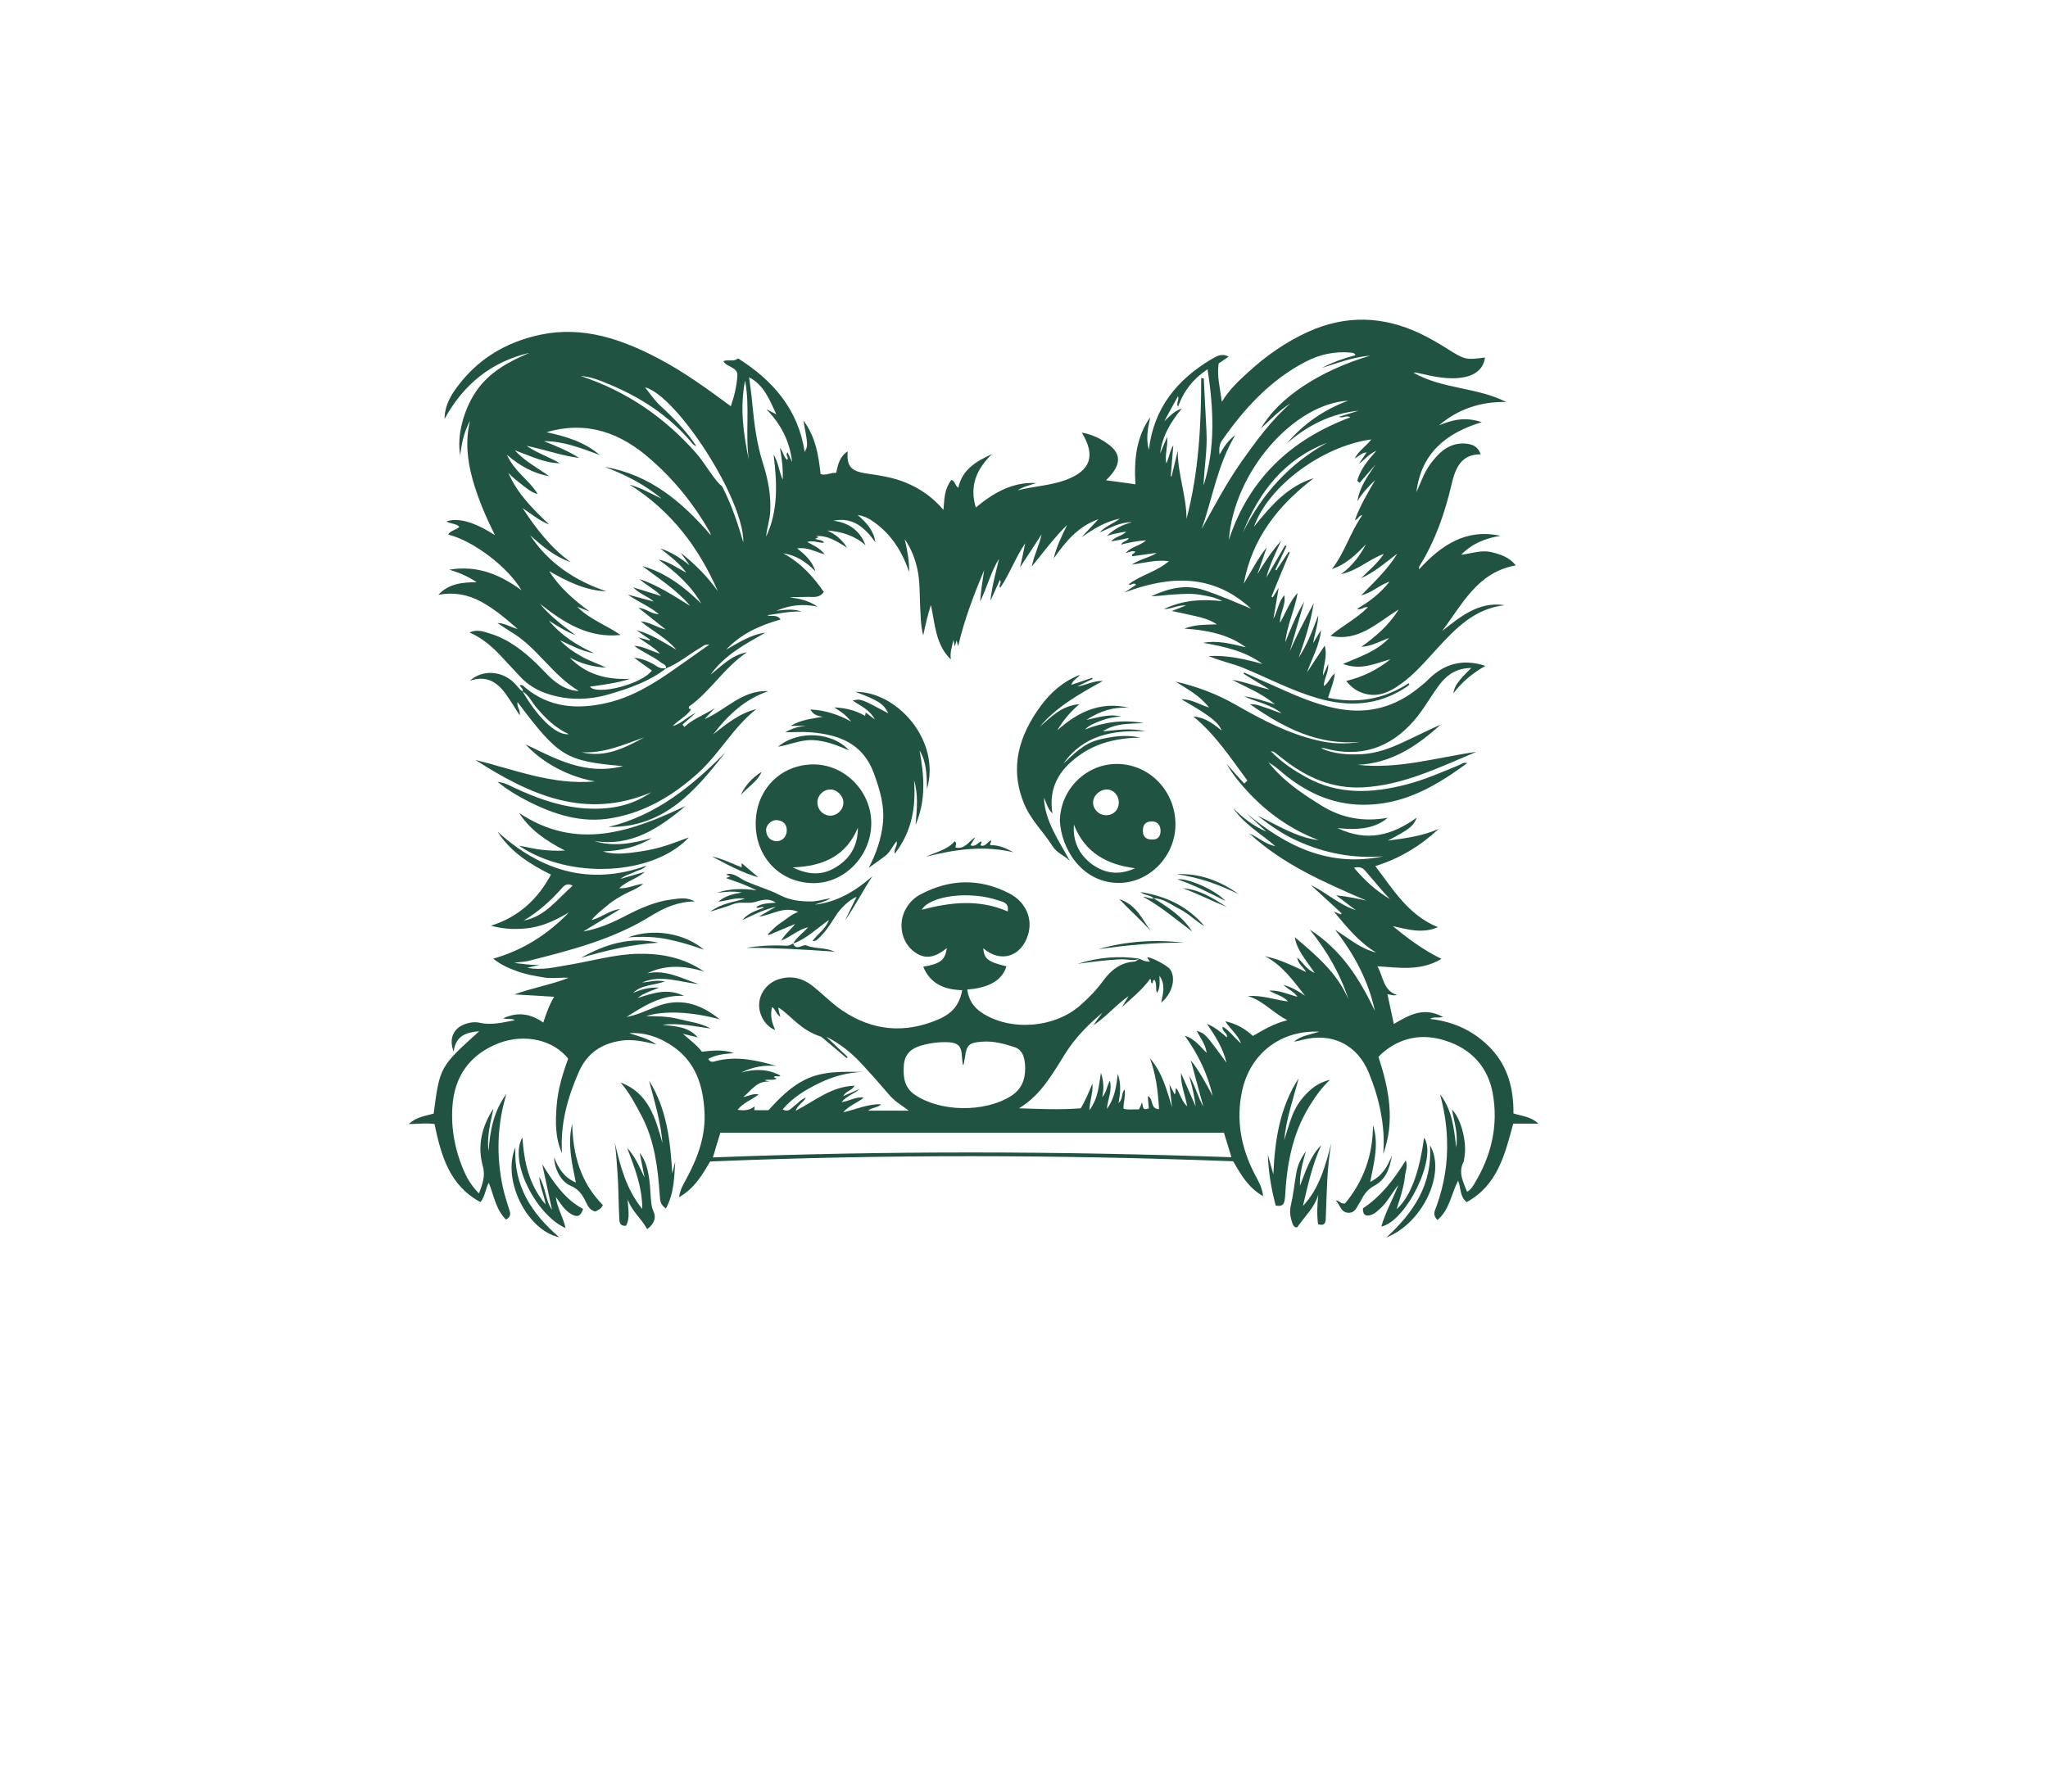 <?xml version="1.0" encoding="utf-8"?>
<!-- Generator: Adobe Illustrator 24.2.3, SVG Export Plug-In . SVG Version: 6.00 Build 0)  -->
<svg version="1.1" id="Layer_1" xmlns="http://www.w3.org/2000/svg" xmlns:xlink="http://www.w3.org/1999/xlink" x="0px" y="0px"
	 viewBox="0 0 595.3 841.9" style="enable-background:new 0 0 595.3 841.9; fill: #215342;" xml:space="preserve"
	 height="350" width="400" transform="translate(-25, -65)">
<style type="text/css">
	.st0{fill:#FFFFFF;}
</style>
<g>
	<path d="M87.1,389.9c0.5-1.3-1.1-1.8-1.3-2.9c1.2-0.4,1.8,0.5,2.4,1c11.3,9.5,24.3,10.5,38.1,7.4c11.7-2.6,21.8-8.7,31.5-15.5
		c5.5-3.8,11-7.8,17-12c-2.2-0.2-3.1,0.9-4.2,1.5c-5.5,3.2-10.3,7.4-16.2,9.7c0.3-1.7-1.2-2-2.2-2.7c-3.9-3.1-8.7-4.9-12.7-7.9
		c4.1,0.1,7.6,2.3,12.2,3.7c-3.4-3.5-7.1-5.2-10.2-7.7c1.8,0.5,3.5,1,5.3,1.5c0-0.2,0.1-0.3,0.1-0.5c-2.1-1.4-4.2-2.8-6.2-4.3
		c6.9,1.7,12.6,5.7,18.6,9.1c-4.7-5.6-11.2-8.8-16.7-13.3c4.3,0.3,7.6,2.9,11.7,3.8c-4-3.2-8-6.4-12.8-10.2c3.9,0.4,6,3,9.6,3
		c-4.5-3.8-9.5-5.6-14.6-9.2c4.8,1.3,8.5,2.3,12.2,3.3c-2.7-2.5-6.4-3.4-9.7-6.7c4.9,1.5,8.8,2.7,13.2,4.1c-3.2-3.4-7.1-5.1-10.2-8
		c8.6,2.9,16.1,7.9,23.8,12.6c-6.4-7.6-14.7-12.8-22.5-18.7c11,3.1,19.7,9.8,27.7,17.6c-4.9-8.6-12.1-14.9-20-20.6
		c4.6,0.8,8.3,3.7,13,6.1c-3.7-5-8.1-8-12.2-11.4c5.1,1.7,9.6,4.6,13.8,8c-1.4-2-2.8-4-4.3-6c6.7,5.3,12.6,11.2,17.5,18.1
		c-8.9-20.4-21.7-37.6-41.5-50.1c5.9,1.7,10.4,4.5,15.1,6.6c-8-6.6-17.1-11.3-26.8-14.9c21.2,3.6,36.4,16.4,49.9,32.1
		c-0.1-0.7-0.3-1.2-0.6-1.7c-7.3-12.8-16.5-24.2-27.6-33.9c-13.9-12.3-29.6-18.4-49-12.8c9.3,2,17.9,4.6,25,10.7
		c-8.5-3.1-16.9-6.5-26.2-6.5c5.7,2.3,11.4,4.6,16.6,7.9c-8.2-1-16-3.9-24.8-5.7c5.4,3.6,10.8,5.3,15.7,8.2
		c-7.3-0.1-13.7-3.4-21.2-6.1c5.1,5.5,11,8.4,16.2,12.2c-7.2-1.3-13.5-4.6-19.9-10.1c3.6,8,10.6,12,14.5,18.5
		c-3-0.8-5.2-2.7-7.5-4.5c-2.2-1.7-4.4-3.4-6.3-5.5c4.2,9.8,11.6,17.1,19.2,24.3c-4.7-1.8-8.4-5-12.5-7.7
		c6.3,9.6,13.2,18.6,22.6,25.4c-7.5-2.6-13.4-7.5-19.1-12.7c8.7,13.2,21.1,21.4,35.9,26.4c-10-0.4-18.5-4.7-26.9-9.5
		c4.9,7.8,11.7,13.6,19,19c-2-0.8-3.9-1.5-5.9-2.3c5.9,6,13.7,8.6,20.4,13.3c-15.2,1.6-26.8-5.9-37.9-14.7
		c4.8,5.9,10.8,10.3,16.8,14.8c-4.5-1.7-8.6-4.3-12.6-6.9c5.8,7,13.2,11.7,21.4,15.4c-5.8-0.9-10.8-3.7-16.1-6.1
		c2.9,3.2,6.4,5.5,10.1,7.6c3.7,2.1,7.7,3.4,11.5,5.2c-6.1-0.2-11.8-1.9-17.1-4.7c7.8,8.1,17.6,10.5,28.4,10c-3.1,1-6.1,1.7-9.2,2.2
		c-3.2,0.6-6.5,1-9.7,1.5c3.4,4.2,24.5-1.2,29.1-7.6c-2.8-2-5.6-4-8.3-6c4.1,0.4,7.6,2,10.8,4.1c1.4,0.9,2.8,1,4.3,0.8
		c-7.9,6.2-17.2,9.4-26.7,12.2c-7.1,2.1-14.4,2.8-21.9,1.6c-7.9-1.3-14.9-4.1-20.4-10.2c-2.8-3.1-5.8-6.1-8.6-9.2
		c-4.2-4.5-8.7-8.5-14.9-11.2c3.7-1.6,6.7-0.4,9.6,0.5c8.6,2.6,15.5,8,21.9,14.1c3.9,3.8,7.3,8.2,12.3,10.8c2.2,1.1,4.4,2,7.6,2.1
		c-12.3-7.4-19.2-19.8-30.8-27.1c-2.4-1.5-4.7-3-7.4-4.8c3.4,0,5.8,1.8,9.5,2.8c-5.9-5.2-11.2-9.6-17.3-12.9
		c-6.3-3.4-12.9-4.5-20-3.2c4.8-5.1,10.9-5.9,18-5.9c-4-2.7-7.9-4.4-12.9-5.9c13.5-2.2,24,2.4,34,9.7c-6.5-11-22.7-23.3-34.5-26.2
		c1.2-2,3.7-2.1,5.3-3.6c-1.7-1.8-4.3-1.3-6-2.6c5.5-1.8,12.9,0.2,22.7,6.5c-4.4-8.8-8-17.3-10.5-26.2c-2.5-9-3.5-18.2-1.2-27.6
		c-2.7,5-4,10.4-4.6,16.3c-1.7-8.8,1.4-21.1,7.3-29.9c6.2-9.2,15.4-14.1,25.2-18.3c-17.7,4.2-30.8,14.5-39.9,31.1
		c0.1-5.4,2.1-9.5,4.6-13.2c10-14.5,23.9-23,40.9-26.5c19.8-4,37.7,2.2,54.9,11.2c12,6.3,22.9,14.2,34.1,22.5
		c1.7-4.9,2.8-9.6,3.1-14.5c0.1-1.8-1-2.8-2.4-3.6c-1.3-0.9-3.1-1.2-4.2-3.1c2.4-0.9,4.9,0.5,6.9-1.3c16.6,10.5,28.3,24.1,31.3,44
		c1.6-3,1.6-3-0.6-14.8c5.8,7.7,7.1,16.4,8.1,25.2c2.5,0.8,4.8-0.8,7.3-0.6c0.8-3.9,1.7-7.7,5.4-10.1c-0.5,6.8,1.4,9.2,8.2,10.3
		c6.7,1,13.3,1.9,19.6,4.6c6.5,2.8,12.2,6.7,17.2,12.6c0.3-2.8,0.3-5.2,0.8-7.5c0.5-2.4,1.4-4.6,2.9-6.6c1.9,0.6,1.7,2.8,3.3,3.7
		c1.8-8.6,8.5-12.5,15.8-15.8c-7.1,6.9-10.7,14.7-7.6,25.1c8.4-7,17.3-12.1,28.4-11.5c-2.9,1-6,1.6-8.7,3.4
		c7.5-1.9,15.4-2.2,22.7-4.9c11.6-4.4,14-11.4,7.4-22.2c4.8,0.8,8.8,2.8,12.5,5.5c5.3,3.9,5.9,8.2,2,13.4c-0.8,1.1-1.8,2.1-3.1,3.5
		c2.4,0.3,4.6,0.6,6.8,0.9c2.2,0.3,4.5,0.6,7,1c-0.7-11.4,0.3-22.2,7-31.6c-1.1,5-2.2,9.9-0.7,15.4c2.3-19.7,13.3-33,29.4-42.6
		c2.3-1.3,4.7-3,8.1-1.2c-1.8,1.2-3.2,2.2-4.7,3.2c-0.9,5.7,0.6,11.3,1.5,18c3.6-5.9,8-9.9,12.5-14c8.4-7.7,17.7-14.2,28.1-18.9
		c17.7-8,35.3-7.4,52.7,0.9c4.2,2,8.3,4.4,12.3,6.9c8.6,5.4,8.9,5.5,18,4.3c-0.5,4.8-4,8.1-9.5,9.2c-7.5,1.5-14.7-0.3-21.9-1.9
		c-0.7-0.2-1.5-0.3-2.2-0.2c13.5,7.8,29.8,6.8,43.6,13.8c-11.9-0.2-22.5,3.2-31.6,11c6.3-2.7,12.6-4.1,20.1-1.5
		c-17.2,5.2-28.5,14.9-30.7,32.9c1.1-2.5,2.2-5.1,3.3-7.6c1.2-2.7,2.8-5.2,4.6-7.4c4-5,8.8-8.5,15.7-7.8c3.4,0.4,5.4,1.7,6.6,5
		c-9.3-0.1-11.9,6.7-13.6,13.8c-3.2,13.7-7.7,26.8-15.2,38.8c-0.2,0.3-0.1,0.7-0.2,1.5c10.5-11.5,22.1-19.3,38.3-15.8
		c-6.8,1.1-13.1,3.4-18.5,8.9c5-0.6,9.4-2.3,13.9-1.3c4.4,1,8.6,2.3,11.8,6.3c-18.1,3.2-25.1,18.3-34.6,30.8
		c8.7-6.8,17.2-14,29.4-12.1c-14,1.5-22.9,10.7-31.7,20.3c-5.5,6-10.8,12.3-17.5,17c-5.9,4.2-12,6.6-19.2,3.3
		c-2.4-1.1-4.2-2.7-6.1-5c7.9-1.9,14.7-5.3,20.8-10.2c-7,1.9-13.8,5.4-22.3,2.2c8.3-3.5,16-6.1,21.7-12.2c-4.1,1.4-7.9,3.8-13.1,4.2
		c6.9-5,12.9-10.1,17.6-17.6c-10.4,6.4-18.9,15.3-32.1,12.4c5.6-4.7,12.3-8.1,17.6-13.4c-1.8-0.6-3,1.5-5.1,0.7
		c5.7-3.3,10.7-7,15.3-12.8c-5.1,1.8-8.2,5.2-13.4,6.5c6.5-6.6,12.6-12.4,17-19.6c-5.5,4.1-10.6,8.7-17,11.5
		c3.5-3.5,7.4-6.6,10.7-11.4c-7.2,2.6-12.2,7.8-20.1,9.5c5.6-4.1,8.9-8.9,11.7-14c-4.7,4.8-9.4,9.5-16,11.6
		c6.1-7.7,8.5-17.2,14.3-25.3c-1.9,0.1-1.8,2-3.5,2.3c2.4-6.8,6.1-12.8,9.5-18.8c-3.1,3-6,6.1-8.3,9.9c1-6.7,4.8-11.8,8.5-17.2
		c-2.5,2.9-5,5.7-7.5,8.6c-0.4-0.3-0.7-0.7-1.1-1c1.5-5.3,4.9-9.5,9-14.1c-3.7,1.7-5.5,4.3-8.2,6.1c1.1-1.7,2.3-3.3,3.6-5.3
		c-2.3,0.1-3.5,1.8-5.6,2.8c2.1-3.8,5.5-5.8,7.8-8.9c-22.9,3.1-48.3,21.8-55.1,41c8.1-10.1,16-19.1,28.1-22.8
		c-16.8,12.8-29.1,28.4-32.9,49.6c3.5-5.7,6.5-11.8,10.8-17.1c-1.5,4.2-2.9,8.4-4.4,12.6c3.3-5.5,6.8-10.9,11.1-15.6
		c-2.5,5.6-5.3,11.1-6.9,17.2c2.9-5,5.8-10,8.8-15.1c0.2,0.1,0.4,0.2,0.7,0.3c-1.8,3.7-3.5,7.4-5.3,11.1c0.2,0.1,0.3,0.2,0.5,0.3
		c1.9-2.9,3.9-5.8,5.8-8.7c0.2,0.1,0.3,0.2,0.5,0.3c-2.9,6.9-5.8,13.9-8.6,20.8c0.2,0.1,0.4,0.2,0.6,0.3c0.8-1.2,1.5-2.4,2.8-4.5
		c-0.9,5.6-1.7,10.1-2.5,14.6c2-3.6,2.3-7.8,5.1-11.1c1,4.5-2.1,8.2-2,13c2.9-5.1,4.6-10.1,8.3-14.1c-1.3,7.9-5,15.2-5.8,23.2
		c2.6-6.5,5.2-13,8.9-19.1c-2.3,7.8-4.5,15.6-6.8,23.4c3.2-7.5,7-14.6,11.3-22.7c-1.6,9.5-4.3,17.6-7.1,25.6
		c4.1-6.2,6.6-13,9.2-19.9c-0.1,4.5-1.7,8.6-2.4,13.1c1.2-2,2.4-4.1,3.7-6.1c-0.7,7.2-4.3,13.3-6.6,19.9c2.7-4.1,5.4-8.3,8.3-12.6
		c1.5,5-0.8,9.4-0.8,14.1c0.7-1.6,1.4-3.1,2.5-5.5c0.2,4.2-2.1,7-2.1,10.4c2.3-1.4,2.8-4.1,5.2-6c-0.5,4.2-2,7.5-3.2,11.5
		c13.6,2.9,26.2,0.7,37.8-6.8c0.8,0.6,0,0.9-0.2,1.1c-0.3,0.4-0.8,0.6-1.2,0.9c-12.9,8.5-26.9,9.2-41.3,5
		c-12.1-3.5-23.2-9.4-34.8-14.2c-5.4-2.2-11.1-3.3-16.4-5.6c8.7-0.5,17,1.4,25.3,3.7c-8.3-6.1-18-8.2-27.9-9.9
		c6.7-1.3,13.1,0.4,20.1,2.1c-6.9-5.2-16-8-28.9-8.8c5-2,9.9-1.8,15.3-2c-3.5-2.3-6.8-3.1-10.2-3.9c-3.4-0.8-6.9-1.5-11-2.4
		c2.3-0.9,4.1-1.6,6.7-2.6c-4.2-0.2-7.1,1.8-10.4,1.7c8.7-4.2,17.9-4.8,27.4-3.7c-3.2-1.8-6.7-2.4-10.3-3c-4-0.7-7.9-0.4-11.8-0.2
		c-3.8,0.2-7.5,0.8-11.3,0.9c7.8-3.6,15.8-5.8,24.5-3c7.7,2.5,15.1,5.8,22.4,8.8c-17.9-16.5-38.1-15.6-59.4-7.6
		c1.8-1.2,3.5-2.4,5.4-3.6c-1.2-1.5-2.3,0.6-3.5-0.2c5.6-4.4,13-5.8,18.9-10.9c-6-0.8-11.2,0.8-17.4,1.6c4.2-2.8,8.3-3.2,11.7-5.5
		c-3.9,0.5-7.7,1.1-11.6,1.6c-0.2-1.4,1.2-1.2,1.5-2.1c-1.4-0.8-2.7,0.3-4.4,0.5c2.6-3,6.5-3.2,9.5-5.9c-4.3,0.3-7.9,1-11.7,2
		c0.7-1.7,2.7-1.3,3.6-3.1c-2.8,0.6-5.3,1.1-8.3,1.6c2-2.4,5-2.4,7.1-4.6c-3.3,0.5-6.2,1.1-9.1,2c3.4-3.2,7.3-5.3,11.8-6.4
		c-5.6-0.1-10.3,2.7-15.2,4.8c2.4-2.8,6-3.9,9.5-6.5c-7.3,1.5-12.6,5.1-18,8.7c2.6-2.8,5.3-5.6,7.9-8.4c-9.5,3.3-15.4,10.5-21,18.4
		c1.3-5.6,3.8-10.6,6.3-15.7c-5.9,5.7-10.8,12.4-16.6,19.5c1.2-5.8,3.6-10.2,4.6-15.1c-3.2,4.9-6.3,9.7-10.1,15.5
		c1-4.4,1.7-7.8,2.4-11.3c-4.5,6.6-7.2,14.2-11.7,20.9c-1.1-1.2,1-2.3-0.2-3.7c-1.5,3.4-3,6.6-4.4,9.8c0.6-6.7,2.5-13.1,4-19.7
		c-3.8,6-5.4,13-8.9,20.1c0.5-5.6,1.2-10.1,1.9-14.7c-4.8,11.4-9.2,22.9-12.2,35.6c-0.3-1.1-0.5-1.7-0.7-2.7c-0.3,1-0.5,1.7-0.9,2.9
		c-0.3-1.4-0.4-2.2-0.6-3.1c-0.6,3-1.8,6-1.2,9.2c-7.3-7-7.4-16.6-9.4-25.6c-1.5,4.7-2.6,9.4-3.6,14.3c-1.3-4.9-1.2-9.9-1.5-14.9
		c-0.2-5.3-0.1-10.7-1.2-16c-1.1-5.1-2.9-9.9-6-14.3c1.1,4.7,2.1,9.4,2.1,15.4c-3.4-9.8-8.3-17.4-15.9-23c-2.2-1.6-4.5-3.2-8.3-3.8
		c4.4,3.8,7.6,7.5,8.3,12.8c-4.9-6.8-10.5-12-19.7-10.1c7.3,0.9,12.4,4.6,15.1,11.5c-5.1-4.5-11.2-6.4-17.9-6.9
		c3.5,1.7,6.5,3.8,9.3,8.1c-5.1-3.1-9.2-5.9-14.7-5.5c0.4,0.2,0.8,0.3,1.3,0.5c-0.7,0.3-1.1,0.5-1.6,0.8c1.3,0.7,3.1,0.3,4.2,1.8
		c-2.7,0.3-5-1.3-8-0.3c3,1.6,5.9,2.8,8.2,5.8c-4.4-1.2-8.1-3.5-12.9-2.8c3.6,2.9,6.8,5.6,8.6,10.8c-4.6-4.6-9-7.5-15.2-8.5
		c8.4,4.6,14.2,11,19.1,18.2c-2.4,3.2-5.4,2.1-8.1,2.3c-2.7,0.1-5.3,0-8,0.2c4.4,0.6,8.7,1.3,13.2,4.4c-7.3-1.6-13.4-0.6-19.4,1.9
		c3.9-0.4,7.9-1.1,11.8,0.4c-5.4-0.3-10.7,1-16.1,1.7c2,0.9,4.4-0.7,6.3,2c-9.9,2.8-18.7,6.8-25.6,14.2c5.9-3.3,11.5-7.1,18.4-8
		c-9.5,5.4-19.1,10.5-25.7,19.7c5.1-3.9,9.6-9.1,17.1-10.5c-10.9,7.4-17.3,18.5-27.1,25.4c-0.8,1.6,0.6,1,0.8,1.5
		c-2.2,3.3-5.9,4.9-8.6,7.8c3.8-1,6.5-4.1,10.9-6.3c-2.6,2.3-4.5,4-6.3,5.6c0.3,0.4,0.6,0.7,0.9,1.1c4.1-3.9,9.5-5.7,14.2-8.8
		c-1.6,1.7-3.1,3.4-4.7,5.1c10.1-4.3,17.7-13.8,29.9-13.1c-11,3.7-19,11.3-25.9,20.3c6.2-4.9,12.3-9.9,20.3-11.9
		c-10.8,8.5-17.3,20.9-27.4,30.1c-11.7,10.5-24.6,18.3-40.3,21.1c-14.2,2.6-27.2-1.6-39.6-7.9c-4.7-2.4-9.3-5.1-14.3-9.1
		c3.4,0.4,5.4,1.6,7.5,2.6c11.5,5.4,23.3,9.6,36.1,10c10.3,0.3,19.9-1.6,28.6-7.7c-31,13.2-57.2,1.1-82.6-15.2
		c18.3,4.5,36.1,11.9,56.2,10.1c-15.1-2.7-26.7-10.8-32.6-17.4c14.2,6.8,28.1,14.7,45.8,10.2c-27-2.3-30.3-4.4-49.6-30.1
		c-0.5,2.2,1.5,3.8,1,6.2c-2.2-3.4-4.2-6.7-6.4-9.8c-4.1-5.8-9.2-9.1-17-6.4c6-5.5,15.5-4.7,21.2,1.4
		C85,387.8,85.7,389.2,87.1,389.9c6,10.6,15.2,20.9,21.7,20.1c-6.3-2.9-10.9-7.4-15.2-12.5C91.4,395,90.1,391.7,87.1,389.9z
		 M168.7,274.6c-1.2-0.2-1.9-1.2-2.6-2.1c-10.5-12.3-23.6-20.8-38.3-26.9c-4.3-1.8-8.7-3.6-13.4-3.9c21.4,7.1,39.3,19.3,54.2,36.2
		c4.1,4.7,6.9,10.2,11.1,14.7c0.5,0.4,1.1,0.8,1.3,1.3c4.3,8.3,7.2,17.2,9.8,26c0.2-20.9-31.7-69.3-46.2-72.9
		c1.4,1.7,3.8,5.3,6.8,8.3C157.9,261.2,163.9,267.4,168.7,274.6z M478.4,231.9c-0.6-1.2-1.5-1.1-2.2-1.2c-7.5-0.7-14.6,0.8-21.3,4.3
		c-16.5,8.6-28.6,21.8-39.1,36.8c-1.3,1.8-1.6,3.8-1.3,6.8c2.2-3.9,4.3-6.9,7.4-9.1c-8.3,13.7-10.6,29.4-15.8,44.1
		c5.9-10.6,11.5-21.3,18.4-31.2c7-9.9,14.1-19.7,23.3-27.8c-4.9,3-8.9,7.1-13.8,11.7c8-14.2,27.6-27.2,51.4-34.2
		c-8.7,0.8-15.7,3.6-22.8,5.8C467.6,235.2,472.8,233.4,478.4,231.9z M405.9,242.7c0.4,0,0.8,0,1.2,0.1c0.4,8.5,0.9,17,1.3,25.4
		c0.4,8.4-1.1,16.6-1.4,25c5.7-18,4.7-36.2,1.9-54.7c-6.6,4.4-11.2,10.1-13.9,17.7c-1-2,0.7-3.2,0-5c-2.3,4.1-4.4,7.9-6.4,11.7
		c2.6-2.4,4.8-4.9,8.2-5.9c-5.2,6.2-9.2,12.9-10.2,21.1c1-2.3,1.9-4.5,3.3-7.8c0.4,4.8-1.2,8.4-0.4,12.5c1.4-3.1,1.7-6,3.3-8.6
		c-0.4,5-0.8,9.8-1.2,14.6c0.1,0,0.3,0,0.4,0c1-4,1.9-8,2.9-12c-0.1,10.9,4.1,21.2,4.1,32C404.7,287.2,405.9,265,405.9,242.7z
		 M206.3,259.7c-3.4-7.3-5.9-13.8-12.8-17.4c0.5,4.3,1.2,8.3,1.5,12.4c0.9,9.5,2.1,18.9,5,28c2.4,7.5,3.9,15.2,3.4,23.2
		c-0.3,3.9-1.6,7.5-1.9,11.3c5.7-12.2,5.2-25,3.5-38.6c2.3,3.8,2.5,7.8,4.3,11.8c0.2-5.2-0.4-9.7-1.3-14.9c1.7,2.1,1.7,4.3,3.4,5.6
		c1-1.1-1.2-2.3,0.2-3.5c0.7,1.6,1.4,3,2.1,4.5c-1.1-9.7-5.2-17.8-12.1-24.8C202.9,258,204.1,258.6,206.3,259.7z M418.9,318.7
		c9.4-28.7,29.2-47.2,57.1-57.6c-1.9-1.2-3.3,0.6-5.5-0.2c3.5-1.1,6.4-2,9.3-2.9c-12.9,1.3-23.9,6.9-33.6,15.3
		c7.8-9.2,17.4-15.8,28.7-20C449.6,254.7,421.3,286.4,418.9,318.7z M465,273.1c-19.9,7.6-31.8,22.8-39.5,42.1
		C434.4,297.2,447.3,282.9,465,273.1z M191.6,243.9c-2.5,12.6-0.8,25,1.8,37.3C191.6,268.8,194,256.2,191.6,243.9z M144.2,411.5
		c-9.5,3.4-18.9,7.6-29.4,7C125.8,421.2,135.1,416.5,144.2,411.5z"/>
	<path d="M376.9,515.5c1.4,0.9,2.9,1.4,4.9,1.4c-0.6-0.9-0.9-1.4-1.3-2c1.1-0.6,9.6,3.8,10.8,5.6c2.9,4.2,1,11.4-4.2,15.7
		c0.8-4.2,2.2-8.3-0.8-12.7c0,3.1,0.5,5.7-1.2,8.1c-0.8-2,0.1-4.3-1.1-6.1c-1.2,0-0.5,1.2-1.1,1.6c-1.1-0.4-0.1-1.6-1-2.1
		c-3.6,5-8.5,9-13.3,13.3c1.1-1.7,2.1-3.5,3.2-5.2c-6,4.1-10.5,9.8-16.6,13.7c1.4-2,2.8-3.9,4.3-5.9c-6.8,5.6-12.9,11.9-17.6,19.4
		c-2.7,4.3-5.3,8.7-8.3,12.8c-3.6,5-7.8,9.4-13.3,12.7c9.6,0.3,19.1,0.8,29,0c2-3.2,3.6-7.1,5.5-11.6c0.4,4.4-1.3,7.8-1.4,12.5
		c4.3-5.9,4.4-11.9,5.4-17.6c1.1,3.5,1.6,7,0.6,11.5c2.2-2.7,2.2-5.4,3.6-7.8c1.2,4.8-1.1,8.9-1.4,13.3c3.4-4.6,4.4-9.9,5.1-16.5
		c1.8,5.1,1.1,9.2,0.4,13.7c2.2-1.9,1.2-4.6,2.8-6.4c0.6,3.1-0.6,6-0.5,9.1c2.4,0.7,4.8,0.2,7.3,0.3c0.5-1,0.9-2.1,1.4-3.3
		c0.5,1.7,0,4.2,3.2,2.8c-0.2-1.8-0.3-3.6-0.5-5.7c2.9,1.1,0.9,6,5.3,6.1c-0.5-8.3-1.4-16.2-4.3-23.9c5.8,6.6,7.9,14.8,10.4,23
		c-0.4-3.3-0.7-6.7-1.2-10.7c1,1.9,1.7,3.2,2.4,4.6c0.9-0.8,0.1-1.8,0.7-2.9c2,2.5,2.3,5.8,5.2,8.6c-0.9-5.5-3.1-10-2.9-15.7
		c2.5,5.7,4.7,10.7,6.9,15.7c-0.6-4.9-1.7-9.7-3.1-14.4c2.9,4.5,4,9.8,6.7,14.5c-2-7.3-3.9-14.5-5.9-21.8c4.1,5.2,7.2,11,10.3,16.8
		c-2.3-10.1-6.7-19.4-13.1-28.3c4.5,1.4,6.9,4.7,10.3,8.1c-0.7-4.4-3.1-7.1-4.7-10.4c4,1.3,4,1.3,14,15c-1.7-7-5.1-12.2-9.2-18.3
		c4.2,1.8,6.7,4.1,9.4,6.4c0.4-2.2-2.6-2.8-2-5.1c3.3,2,5.3,5.1,8.6,7.9c-1.6-4.3-5-6.6-7.4-10.4c5.4,1.2,9.4,3.6,13,6.9
		c4.9-2.8,9.7-5.8,16.2-7.4c-6.9-3.5-11.4-9.2-18.5-11.3c6.4-0.6,12.3,1.7,18.8,2.5c-2.4-2.7-5.8-3.2-8.9-5.1
		c4.9-0.3,8.9,1.8,13.3,2.9c-1.5-2.4-4-3.2-6.6-5.6c4.4,1.2,7.3,3.2,10.2,5.1c-5.5-6.9-10.6-14.3-18.9-18.6c2,0.5,4.1,1,6.1,1.7
		c2.3,0.8,4.5,1.7,6.7,2.7c2.1,0.9,4.1,1.9,6.6,3.1c-1.3-2.5-3.8-3.7-4.2-6.9c2.8,2.5,4.3,5.6,8.2,7.3c-4-6-8.5-10.9-9.3-16.8
		c9.6,8.2,19.9,16.6,25.2,29.3c-3.8-11.9-9.9-22.5-18.2-32.9c15.1,9.7,23.5,23.4,30.6,38.2c-3.1-14.3-9.8-26.7-18.7-38.1
		c6.3,3.9,11.8,8.9,19.3,10.7c-7.9-4.7-13.6-11.7-19.9-19.3c1.5,0.7,2.4,1,3.2,1.4c0.2-0.2,0.3-0.4,0.5-0.5
		c-4.8-4.4-9.7-8.9-14.5-13.3c7.3,3.5,13.2,9.2,21.1,11.8c-2.9-2.2-5.8-4.4-9.2-7c5.3,0.6,9.7,1.5,14.2,2.5
		c-19.5-8.5-39-16.8-54.9-31.5c4.1,1.7,7.5,5.1,12.1,5.9c-6.8-5.9-14.7-10.3-19.8-17.9c4.5,4.6,9.6,8.5,15.6,11.1
		c-3.2-2.9-6.4-5.9-9.5-8.8c18.7,15.7,39.1,25.7,64.4,20.4c-14,1.1-27.5-1.4-40.4-7.3c-6.7-3-12.7-7.2-18.6-11.8
		c9.3,4.4,18.1,10.2,28.7,11.5c-13.2-5-24.4-13-33.8-23.3c-3.3-3.6-6.5-7.4-9.5-12.6c3.2,3.6,5.7,6.5,8.3,9.3c0.5-0.5,1-0.9,1.5-1.4
		c-7.8-10.5-15-21.6-25.4-30.1c4.3,0.3,7.9,2.1,13.3,6.6c-1.6-4-5.5-7-18.9-14.7c4.7-0.1,8.3,2.4,13,3.9
		c-4.5-5.8-10.3-8.7-15.7-12.2c10.1,2.3,19.6,5.9,28.6,11.1c12.1,6.9,24.3,13.3,37.9,16.5c6.7,1.6,13.4,1.9,20.3,0.7
		c-19.6,1.8-35.8-6.4-51.9-17.7c3.3-0.1,5.5,1.1,7.8,1.8c2.4,0.7,4.6,1.8,7.1,2.5c-5.2-4.2-11.8-5.3-17.7-8
		c4.7,0.6,9.1,2.1,14.6,3.8c-6.6-5.4-13.6-8.1-20.1-11.5c6,0.8,11.5,3.3,17.5,4.5c-4.1-2.5-8.2-4.9-12.2-7.4
		c0.1-0.2,0.2-0.4,0.2-0.6c4,1.8,7.9,3.6,11.9,5.3c10.8,4.8,21.4,9.9,33.2,11.9c13.9,2.4,26.2-1.2,37-10c1.5-1.2,3-2.4,4.3-3.7
		c7.5-7.6,16.3-10.1,27-6.6c-5.9,3.4-11,7.5-15,12.9c0.4-3.4,2.3-6,8.4-11.9c-6.2,0-10.7,2.6-14.3,7c-4.5,5.7-7.8,12.2-12.6,17.7
		c-11.4,13.1-25.4,17.6-42.2,13c-0.5-0.1-1-0.1-1.5,0c6.1,2.8,12.6,3.1,19.2,2.8c6.7-0.4,12.9-2.6,18.9-5.4c6.1-2.8,12-5.8,18.1-8.5
		c-11.1,10.1-23.2,18.2-39,18.9c19.1,2.2,37.3-3.5,55.8-6.1c-17.3,7.2-34.2,15.7-53.4,16.7c-14,0.7-25.8-4.4-36.6-12.7
		c-1.7-1.3-3.4-2.7-5.1-4c-0.2-0.1-0.4-0.1-1.5-0.3c5.3,5.4,10.9,9.1,16.8,12.3c15,8.3,30.7,7.5,46.7,3.4c8.6-2.2,16.8-5.8,25-9.2
		c1.1-0.5,2.1-1.4,3.8-0.9c-13.9,10.2-28.2,18.7-45.8,19.5c-15.6,0.8-28.8-4.9-40.6-14.6c-2.2-1.9-4.4-3.8-7.1-5.3
		c1.4,1.6,2.8,3.3,4.3,4.8c6.1,6.2,13.2,10.9,20.6,15.5c9.7,6,19.8,7.8,31.2,5.8c-5.1,4.5-12.9,6.1-23.6,4.8
		c14.1,6.8,25.9,3.3,37.3-4.9c-1.7,4.1-3.3,5.4-13.6,10.8c8.6-1.1,16.5-2.2,23.9-5.5c-8.5,7.9-18.2,13.9-29.8,17.5
		c8.4,10.9,15.3,22.9,29.4,28.7c-7.5,3.2-14.2,1-21.2-0.5c6.9,5.6,13.9,11,22.9,15.4c-10.2,6-20.2,4-30.1,3.5
		c2.8,4.8,2.6,11.4,9.3,13.5c-0.6,0-1.2,0.2-1.9,0.1c-0.7-0.1-1.5-0.3-2.7-0.5c1,4.6,1.9,9,3,14c7.1-4.2,14.2-8.3,23.1-3.3
		c-2.3,0.6-4.1-0.3-6.1,0.9c11.5,1.3,21.1,5.9,28.8,14.1c7.9,8.5,10.5,18.9,10.4,30.3c3.9,1.3,8.1,1.4,11.7,4.8c-4.3,0-8.1,0-11.8,0
		c-3.9,14.5-7.4,29-21.9,36.9c-3.3-2.7-2.6-6.6-4-10.1c-3.3,6.4-4,13.7-9.7,18.5c-2.7-2.7-1-4.7-0.4-6.6c3.6-10.1,5.3-20.4,4.9-31.1
		c-0.2-7.3-1.4-14.4-3.3-21.4c5.6,7.2,6.6,15.8,7.6,25c1-6.4-0.9-11.9-2-17.8c4.2,4,7.1,15.2,5.9,22.1c-0.2,0.9-0.1,1.8-0.5,2.6
		c-2.5,5-0.1,9.3,1.7,13.9c1.5-0.7,2.3-1.9,3.1-3.2c8.3-13.4,11.8-27.9,8.9-43.4c-2.3-12.1-10.1-20.5-21.9-24.3
		c-11-3.6-21.4-1.8-30.3,6.1c-0.5,0.4-0.8,0.9-1.4,1.5c4.9,15,7.9,30.1,2.2,45.6c0.6-6.5,0.1-13-1.1-19.4
		c-1.2-6.5-3.2-12.8-5.7-18.9c-5.4-13.1-17.2-18.9-31-15.4c-1.3,0.3-2.6,0.7-4.1,0.9c1.6-1.4,3.6-2.3,5.6-2.9c2-0.6,4.1-1.2,6.3-1.8
		c-18.1-0.8-32.5,10.2-36.3,27.9c-2.9,13.6-0.5,26.5,5.8,38.8c1.6,3.1,3.6,6.1,4.1,10.6c-7.2-4.1-10.5-10.3-14.1-16.4
		c-81.9-3.1-163.7-3.3-245.7,0.1c-3.6,6.1-7.2,12.5-14.6,16.8c0.5-3.9,2.2-6.3,3.5-8.8c5.4-10,9.2-20.4,8.4-32
		c-0.7-11.9-4.2-22.6-14.4-29.8c-6.1-4.3-13.1-7-20.9-6.5c4,1.4,8.3,2.2,12.8,5.3c-6.1-1.4-11.2-2.6-16.5-1.8
		c-9.3,1.4-16,5.8-19.9,14.5c-5.4,12.2-8.9,24.8-8,38.4c-3.3-7.3-3.1-14.9-2.5-22.5c0.6-7.6,2.8-14.9,5.4-21.9
		c-7-8.9-20.5-11.9-32.6-7.3c-13.6,5.3-20.9,15.6-21.8,29.9c-0.7,10.8,1.4,21.3,5.9,31.2c1.6,3.5,3.7,6.6,6.6,9.5
		c1.6-4.3,3.1-8.1,1.8-12.8c-2.7-9.7-0.4-18.8,5-27.1c-1.4,6.6-3.2,13.1-2.3,20c0.7-9.6,2.4-18.9,8.4-26.8
		c-4.4,14.3-4.8,28.8-1.8,43.3c0.8,3.8,2,7.6,3.2,11.3c0.6,1.8,0.6,3.2-1.6,4.4c-4.8-4.7-5.7-11.3-8.1-17.3
		c-1.6,2.8-1.6,6.2-3.9,9.1c-14.7-7.9-18.5-22-21.6-36.7c-3.8-0.6-7.7,0-12.1,0c3.6-3.4,7.9-3.8,11.7-4.9c2.9-22,2.9-22,21.4-38.7
		c-6,0.5-11,2-12,9.5c-2.2-5.5-0.4-10.1,4-12.3c2.6-1.2,5.5-1.8,8.2-1.2c5.7,1.3,11.1-0.2,16.6-1.2c-1.5-1-3.3-0.2-5.5-0.9
		c7-3.2,12.9-2.1,18.8,2c1.4-4.1,2.7-8.1,5.1-12.1c-6.5-0.4-12.6-0.8-18.7-1.1c8.4-3.1,17.2-4.5,25.5-7.8c-3.9-0.3-7.8,0.5-11.7-0.2
		c-4.1-0.7-8.3-1.4-12.2-2.8c-3.8-1.4-7.5-2.8-11.5-6c14.2-4.1,25.7-11.5,35.5-21.7c-5.5,3.2-11.1,6-17.4,7.1
		c-6.3,1-12.7,0.9-19.2-0.9C85,496,94.1,487.8,100.4,476c-9.9-4.9-19-10.7-25.1-20.2c20.3,18.4,43.2,25.6,70,16
		c-1.6,1.9-3.9,2-5.7,3c-1.9,1-4.2,1.3-6.5,3.2c4.2-1.2,7.8-2.3,11.4-3.3c-3.5,3.2-8.3,4.1-12,7.7c4,0.3,7.2-1.7,11.3-2.1
		c-2.9,2.4-5.8,3.3-8.5,4.7c-2.9,1.6-5.8,3.2-8.3,5.4c-2.4,2-5,3.9-7.6,7c5.2-1.4,8.7-4.8,13.5-5.2c-5.8,3.5-11.5,7-17.3,10.5
		c7.1-1.2,13.4-4,19.6-7.2c7.1-3.7,14.4-7,22.5-7.9c3.2-0.4,6.5-1.1,10.3,1c-7.9,0.1-14.2,2.9-20.1,6.5
		c-18,11.3-38.1,16.4-58.3,21.5c-2.1,0.5-4.3,0.4-6.4,0.9c4,0.4,8,1.2,12.1,0.8c-1.8,0.4-3.6,0.9-6,1.5c7.1,1.3,13.3-0.4,19.5-1.4
		c10.9-1.8,21.6-5,32.7-5.2c11.1-0.2,21.4,1.9,30.8,8.3c-9-2.7-17.9-3.4-26.7,0.9c8.9-2,16.3,2.5,24.2,5c-8.9-0.8-17.6-4.6-26.6-0.7
		c3.3-0.2,6.6-1.4,10.8-0.5c-5.5,1.9-11,1.5-15,5.4c3.9-1.8,7.9-2.7,12.2-2.5c-3.4,1.5-7.1,2.4-10.1,4.9c7.1-2.3,14.2-4.8,21.8-1
		c-10.7-0.6-18.8,4.7-27,9.9c4.8-0.9,9.1-2.9,13.5-4.7c11.2-4.6,20.9-1.8,30.3,5.8c-13.2-3.6-26.2-4.2-34.6-1.5
		c5.2,0,10.4,0.1,15.5,1.4c5,1.3,10.2,1.8,14.8,4.4c-7.5-0.9-14.9-2.8-22.6-1.7c5.8,0.7,11.9,0.6,16.6,5.9c-2.4-0.6-4.2-1-7-1.7
		c3.5,3.1,6.6,5.3,8.9,8.4c5-0.5,9.8-1.2,15.1,0.7c-4.5,0.3-8.4,0.7-12.1,2.7c1,1.8,2.3,1.4,3.6,1c9.7-2.5,19-0.4,28.4,2.3
		c-5.8-0.5-11.3,0.5-16.5,3.1c6.4-1.8,12.5-1.7,18.4,1.4c-0.8,1.1-2.3-0.4-3.1,0.8c0.5,0.2,0.9,0.4,1.4,0.7
		c-1.7,0.9-3.6,0.2-5.8,0.7c1.1,0.3,1.8,0.5,2.5,0.7c-5.8-0.6-8.5,3.9-12.4,7.2c2.5-0.4,4.5-1.8,7.2-1.2c-3.3,2.6-7.2,3.8-9.9,7.2
		c3.1,0.5,5.6,0.3,8-1.6c-0.1,0.7-0.1,1.2-0.1,1.8c2.1,0,4.3,0,6.6,0c5-5.5,10.3-10.9,17.1-14.3c8.8-4.4,18.3-3.7,27.6-3.7
		c-7.2,0.2-14,2-20.5,5.1c-6.6,3.2-12.7,6.8-17.5,12.5c2.9,1.7,4-0.7,5.7-1.8c1.6-1.2,2.8-2.9,5.2-3.7c-1.3,2.3-3.7,3.3-4.9,6.2
		c9.2-4.7,16.8-11.5,27.8-11.8c-1.5,2.5-4.1,2.4-5.4,4.9c2.9-1.3,5.3-2.3,7.8-3.4c-2.6,2.3-6,3.2-8.6,6.2c3.7-0.4,6.6-2.7,10.5-2.1
		c-3.1,2.5-6.8,3.6-9.7,6.9c6.2-1.4,11.6-4,17.8-3.8c-1.5,1.7-3.9,1.3-6.1,3c6.8,0,12.8,0,19.1,0c-3-2.3-6.4-4.2-8.9-7.1
		c-4.5-5.2-9-10.4-13.7-15.4c-4.6-4.9-9.9-9.1-16.1-12.2c3.3,3.2,6.6,6.3,10,9.5c-0.2,0.2-0.3,0.4-0.5,0.5c-4.7-4-9.4-7.9-11.9-10
		c-9.9-3.2-13.9-9.7-20-13.7c-0.3,0.3,0,1.1,0.1,1.7c0.1,0.7,0.4,1.4,0.7,2.6c-2.1-1.2-2.2-3.5-3.9-4.6c-1,3.8-0.2,7.3,1.5,10.8
		c-4.3-1.4-7.7-6.8-7.6-11.8c0.1-5.6,4-10.5,9.4-12.1c6-1.8,11.3-0.4,16.1,3.5c4.6,3.7,8.6,7.9,13.5,11.2c14.3,9.7,29.5,11,45.3,4.2
		c6.7-2.9,9.9-7.1,11.1-13.7c-8.1-0.2-14.9-2.8-18.3-11c8.3-1.5,10.2-3.1,11.1-8.8c-6.1,5-10.9,5.4-15.9,1.3
		c-5.4-4.4-7-12.6-3.7-19.1c1.7-3.3,4.1-5.8,7.4-7.5c13.7-7.2,27.6-7.5,41.3-0.5c8.1,4.1,11.4,12.1,9,19.7c-3.2,10.3-13,13.2-21,6.2
		c0.4,5,2.2,6.4,10.9,8.5C312,526.9,304,529.4,296,530c0.6,4.7,2.8,8.2,6.7,10.8c13.2,8.9,34.1,7.4,46.3-3.3
		c4-3.5,7.8-7.4,10.9-11.7c3.6-4.9,8.1-8.5,14.4-8.9C375.4,516.8,376.1,516,376.9,515.5L376.9,515.5z M416.6,597.3
		c-79,0-157.8,0-236.6,0c-1.2,3.8-2.3,7.5-3.5,11.6c81.4-3.2,162.3-3,243.6-0.1C418.8,604.4,417.7,600.8,416.6,597.3z M294.3,565.2
		c-0.1,0-0.3,0.1-0.4,0.1c-0.2-1.6-0.4-3.3-0.5-4.9c-0.2-3.7-2-5.4-5.8-5.6c-4.6-0.3-9.1,0.3-13.5,1.6c-4.7,1.4-7.5,4.2-7.9,9.1
		c-0.4,5.3,0.1,10.5,5.1,13.9c12,8.2,32.7,8.4,45,0.8c5.2-3.2,7-7.9,6.9-13.5c-0.1-3.9-0.8-8.2-4.9-9.6c-4.9-1.6-9.9-3-15.2-2.6
		c-6.2,0.4-7.4,1.4-8.2,7.4C294.7,562.9,294.5,564,294.3,565.2z M315,493.3c0.7-4.3-2.5-4.5-4.5-5.2c-12.9-4.5-31.8-2.4-35.9,4.4
		C288,489,301.4,487.4,315,493.3z M110.6,481.2c-2.1-1.2-3.6-0.5-4.9,1c-5.3,6-11.2,11.3-18.1,15.4
		C97.7,495.7,103.4,487.5,110.6,481.2z M494.6,487.5c-4.2-4.3-7.9-9.1-11.9-13.6c-1.1-1.3-2.9-1.7-5-1.1
		C482.7,478.7,488.1,483.7,494.6,487.5z"/>
	<path d="M250.9,452c-0.1,15.3-12.7,28.2-27.4,28c-15.5-0.2-27-12.2-26.9-28.1c0.1-15.9,11.7-27.7,27.3-27.7
		C238.6,424.3,251,437,250.9,452z M244.6,454c-5.5,13.1-16.1,18.1-30.6,18.6c7.4,3.6,13.7,3.8,19.8,0.2
		C240.9,468.7,244.6,462.5,244.6,454z M237.8,442c-0.1-3.1-3.1-6.1-6.2-6c-3.3,0-6.1,2.9-6,6.1c0,3.5,2.9,6.3,6.3,6.2
		C235.2,448.1,237.9,445.3,237.8,442z M211.2,455.4c0.1-3.1-1.7-4.7-4.5-5c-2.6-0.3-5.4,2.3-5.2,4.9c0.2,2.8,1.7,4.7,4.7,5
		C209,460.4,211.1,458.3,211.2,455.4z"/>
	<path d="M339.5,450.6c0.3-14.9,12.6-26.9,27.3-26.6c15.2,0.3,27.2,13.1,27,28.8c-0.2,15-12.8,27.5-27.3,27.1
		C349.2,479.4,340,463.1,339.5,450.6z M374.8,473c-13.2-1.7-23.6-7.3-28.7-20.5c-0.6,7.9,2.4,14.1,8.6,18.7
		C361,475.7,367.7,476.3,374.8,473z M367.2,442c-0.1-3.3-2.5-6-5.6-6c-3.4,0-6.5,2.9-6.5,6.2c0.1,3.3,2.8,5.9,6.3,5.9
		C364.8,448,367.2,445.5,367.2,442z M383,459.5c2.8,0.1,3.9-1.9,3.8-4.3c-0.1-2.5-1.5-4.3-4.3-4.2c-2.9,0.1-4,1.7-4,4.4
		C378.5,458.3,380.1,459.6,383,459.5z"/>
	<path d="M271,431.6c0.9,12.5-0.9,24.1-9.1,34.6c-0.5-2.3,1.5-3.7,0.9-5.9c-2,2.4-3,5.2-5.6,7.1c-2.3,1.7-4.5,3.3-7.5,5.4
		c3.6-6.9,5.8-13.4,6.6-20.4c1-8.4-1.3-16.1-4.1-23.8c-5.1-14.2-16.5-18.5-30.1-19.5c-3.5-0.3-7.1,0-11.6,0c3.5-2,6.4-2.7,9.6-3
		c-2,0-4,0-7.1,0c5.1-3,9.8-3.3,15.2-4.3c-3-0.3-4.8-1.3-5.9-3.4c6.8,0.3,13,2.3,19.2,5.7c-1.1-1.2-2.2-2.5-3.4-3.5
		c-1.2-1-2.6-1.8-4.6-3.2c5.6,0.3,10.2,1.5,14.5,4c0.1-0.6,0.2-1,0.3-1.6c1.3,1,2.4,1.9,4.3,3.3c-2.6-4.8-6.8-6.4-10.5-8.9
		c3.9-0.9,3.9-0.9,16.8,6c-2.1-4.4-4.7-6.1-15.5-10.1c19.6-0.2,40.2,22.8,33.7,45.6c-0.2-6.6-0.2-12.6-3.5-18
		c2,11.4,3.3,22.8-1.9,34.9C272.4,445,273,438.3,271,431.6z"/>
	<path d="M330,406.6c5.3-4.6,10.2-10,18.7-10.7c-4.5,3.8-7.7,7.7-10.4,12.3c9.7-8.7,20.4-13.8,33.7-10.6c-7.3-0.5-13.9,1.6-20,5.7
		c5.4-1.1,10.6-3,16.2-1.6c-3,0.2-6,0.7-8.9,1.8c-2.9,1.1-5.7,2-8,4.3c8.7-3.4,17.7-4.8,27.6-3c-3.8,0.2-6.9,0.2-10,0.6
		c-3.2,0.5-6.4,1.3-9.2,3.3c6.6-0.6,13.2-1.8,19.9,0c-15.1-0.7-29,1.7-38.4,15.1c4.8-4.5,9.5-9.3,16.2-11.1
		c6.6-1.7,13.1-2.6,19.9-1.1c-10.6,0.2-20.6,2.3-29.3,8.8c-8.8,6.5-13.9,14.7-12,26.9c-2.5-2.6-2.8-5.2-4-7.4
		c0.5,11,6.8,19.7,12.1,29.5c-2.8-2.5-6-3.6-8-6.7c-4.3-6.8-10.3-12.4-13.4-20c-7-17-2.4-32.1,7.9-46.1c4.7-6.3,10.4-11.4,18.4-14.5
		c-1.4,1.8-3.4,2.4-4.1,4.7c3.4-1.1,6.6-2.2,9.8-3.3c0.1,0.2,0.1,0.3,0.2,0.5c-2.4,1.2-4.9,2.4-7.3,3.6c4-0.5,7.6-2.8,12.1-2.6
		C348.7,391.1,338,397,330,406.6z"/>
	<path d="M85.4,462.4c4.2,0.7,7.3,1.6,10.6,1.9c3.3,0.4,6.6,0.6,11,0.4c-8.9-4.6-16.3-9.6-21.6-17.7c27.1,18,52.6,8.9,78.3-3.3
		c-12.5,10.5-25.5,19.3-43,16.5c9.3,2.9,18.2,1.1,27.1-1.4c-7,4.3-14.7,6-23,6.3c4.6,1.4,8.9,1.1,13.4,0.6c4.7-0.6,9.3-1.3,13.8-2.6
		c4.3-1.2,8.5-2.9,13.2-4.6C148.5,476.5,109,478.5,85.4,462.4z"/>
	<path d="M214.2,508.4c1.6-3,4.5-4.7,7-7.7c-4.8,1.2-8,4.5-12.6,6.3c1.9-3.3,4.5-5.1,6.5-7.8c-4.1,1.7-8.3,3.5-12.4,5.2
		c-0.1-0.1-0.2-0.3-0.4-0.4c1.4-1.3,2.7-2.7,4.1-3.9c1.5-1.2,3.1-2.2,4.6-3.3c1.6-1.2,3.2-2.4,5.6-3.3c-7.1-2.9-12.4,1.6-18.5,2.2
		c2.7-1.5,5.3-3.1,8-4.6c-5.6,1.3-10.7,3.8-15.8,6.3c2.6-3.3,6.4-4.4,10.2-5.9c-1.3-0.9-2.5,0.8-3.7-0.2c2.6-1.9,5.6-1.8,9.3-2.1
		c-3.7-2.5-7-1.1-10-0.3c-3.4,0.9-6.8-0.4-10.2,1c-3.1,1.3-6.4,2.1-10.6,3.5c5.2-3.9,10.6-4.4,16.3-6.1c-4.6-0.7-8.1,1-12.6,1.4
		c3.4-2.8,6.9-3.6,11.1-4.3c-4.4-0.8-8-0.2-11.7,0.1c5.7-1.8,11.6-2.2,18.6-1.1c-5.2-2.7-9.7-4.1-14.4-5.8c0.8-0.3,1.4-0.5,2.1-0.8
		c-0.7-0.3-1.2-0.5-2-0.8c0.5-0.2,0.8-0.4,1.1-0.4c3.3,0,5.6,2.4,8.4,3.6c5.2,2.3,10.9,3.9,15.7,6.4c5.1,2.6,9.7,3,14.8,3
		c2.7,0,5.4-0.9,9.1-1.5c-2.9,1.8-5.3,2.1-7.4,3c10.5-1.2,19.1-6.4,27-13.3c-4.5,6.8-8.1,14-12.8,20.7c1.8-3.7,3.6-7.5,5.4-11.1
		c-3.4,1.5-7.3,5-9.9,9.1c-2.2,3.4-4.3,6.9-7.3,9.8c-0.9,0.9-1.9,2.1-3.5,1.9c2.3-3.3,6.1-5.5,7.7-9.9
		C225.3,501.3,220.6,506.1,214.2,508.4L214.2,508.4z"/>
	<path d="M440.9,631.5c-2.1-7.9-3.4-15.8-3.7-23.9c0.9,3.1,1.7,6.2,2.6,9.2c0.7-16,3-31.4,11.9-45.1c-2.5,9.6-5.9,19-6.8,29.1
		c1.2-3.7,2.2-7.4,3.6-11.1c1.5-4,3.7-7.5,6.7-10.6c2.9-3,6-5.4,11.2-6.7c-4.4,4.2-7.1,8.3-9.7,12.5c-8.1,13.1-10.6,27.6-11.4,42.6
		C445,630.1,444.8,632.3,440.9,631.5z"/>
	<path d="M133.1,573.7c13.2,4.9,16.4,16.7,19.7,28.5c-0.8-10.1-3.8-19.7-6.3-29.4c8.4,13.4,10,28.4,10.9,43.7
		c0.5-1.9,0.9-3.8,1.4-5.7c-0.5,7.5-0.5,15-4.4,22.1c-2.9-2-2.7-4.3-2.9-6.5c-0.9-12.7-2.4-25.3-8.4-36.8
		C140.1,584,137.3,578.4,133.1,573.7z"/>
	<path d="M453.7,631.7c7.8-8.3,10.5-18.8,13.3-29.4c-2.1,11.9-2.1,23.8-2.6,35.7c-0.1,2-0.9,3.1-3.6,2.3c-0.6-4.5-0.4-9.1,0.1-13.9
		c-1.6,5.8-6,9.8-9.8,15.2c-0.9,0.5-1.9-0.3-2.4-1.9c-0.9-2.6-1.4-5.2-0.7-8.2c1.2-5.1,1.7-10.3,2.6-15.4c0.6-3.4,1.9-6.5,4.5-10.1
		c-1.7,5.9-3,10.9-2.8,16.2c2.7-6.7,4.7-13.8,10-19.1C458.1,612.3,456,622,453.7,631.7z"/>
	<path d="M145.6,642.6c-2.8-5.2-7.4-8.6-9.1-14c0,4.2,1.3,8.4-0.8,12.4c-3.2,0.3-3.1-2-3.2-3.7c-0.4-7.4-0.3-14.8-0.9-22.1
		c-0.3-4.4-0.6-8.8-1.2-13.2c2.6,10.8,5.2,21.6,12.9,31.1c0-10.7-3.7-19.6-7.1-28.7c3.8,4.1,5.8,9,8.2,14c-0.7-3.7-1.4-7.3-2.3-11.7
		c3.1,4.1,3.9,8.3,4.5,12.5c0.5,3.5,0.5,7.1,0.9,10.6c0.1,1.4,0.4,2.8,1,4.3C150,637.1,149,640.1,145.6,642.6z"/>
	<path d="M510.6,599.6c6.4,9.1-8.2,39.2-20.1,41.8c2-6.9,5.5-13,8-19.5c-3.1,3.7-5.1,8.1-8.8,11.3c-1.1,1-2.3,2.1-3.7,2.6
		c-2.4,0.9-4.3,0.5-4.1-3c8.5-5.6,14.5-13.5,20.1-22.5c1.1,2.9-0.2,5.3-0.4,7.6c-0.2,2.6-0.9,5.2-1.6,7.8c-0.6,2.4-1.5,4.8-2.3,7.5
		C504,627.7,508.4,616.2,510.6,599.6z"/>
	<path d="M102.7,627.5c0.6,5,3.4,9.4,4.6,14.6c-13.6-5.9-26.9-31.2-20.3-42.6c0.8,11.7,3.1,22.3,10.9,31.5c-0.7-4.5-2.7-8.3-3-13
		c3.1,5.2,2.8,10.9,6,15.5c-1.5-6.8-2.9-13.7-4.6-21.4c5.5,8.8,10.7,16.5,19.2,21c-1.1,3.5-2.7,4.1-5.6,2.4
		C106.6,633.6,104.9,630.4,102.7,627.5z"/>
	<path d="M182.5,418.4c-14.2,18.1-28.8,35.6-55.1,35.2C149.9,448.2,166.8,434.3,182.5,418.4z"/>
	<path d="M486.6,593.7c2.9,9,0.5,17.5-1.3,26.7c5.8-2.9,8.3-7.5,10.2-12.5c-0.9,5.8-2.7,11.2-8.1,14.2c-2.8,1.5-4.5,3.4-5.9,6
		c-0.4,0.7-0.7,1.4-1.1,2c-1.4,2-2.1,4.9-5.3,4.8c-3.6-0.1-3.8-3.5-6-5.8c2,0.1,2.3,1.8,4.4,1.4
		C482.1,620.1,486.6,607.9,486.6,593.7z"/>
	<path d="M112.1,620.7c-1.9-9.4-4-18.4-1.7-27.6c0.3,14.4,3.8,27.4,14.4,38.2c-1,1.7-1,1.7-3.5,3c-3.1-0.6-3.9-3.4-5.1-5.7
		c-1.5-2.9-3.4-5.1-6.6-6.4c-4.3-1.8-7.6-7.7-7.7-13.4C103.9,614.1,106.6,618.3,112.1,620.7z"/>
	<path d="M492.9,646.5c12.7-11.6,21.7-24.9,20.5-43.3C521.1,616.4,509.8,639.9,492.9,646.5z"/>
	<path d="M83.7,604.2c-0.9,18.4,7.9,31.3,20.6,42.2C89.3,643.3,77.2,619.5,83.7,604.2z"/>
	<path d="M276.6,467.6c4.7-2.2,10-3.2,13.5-7.3c1.3,1.1,0.2,2.1,0.4,3c4.5,0.9,6.2-3,9.3-4.9c-0.7,1.2-1.5,2.5-2.3,3.8
		c2.4,1,3.4-1.2,5-1.8c0.8,0.7-0.8,1.3,0,2c2.1,0.4,2.9-1.6,4.5-2.5c0.8,0.9-0.9,1.4,0,2.3c3.7-0.2,7.2,1.4,10.7,3.3
		C303.8,462.2,290.2,464.1,276.6,467.6z"/>
	<path d="M150.9,508c-12.4,0.7-24.5,3.6-36.4,7.1C125.9,508.7,137.7,505,150.9,508z"/>
	<path d="M136.6,505.5c12.1-4.5,26.7-1.9,35.7,5.8c-5.6-2-11.2-3.7-16.9-4.9C149.5,505.2,143.6,505,136.6,505.5z"/>
	<path d="M240.4,417.6c-5.8-2.5-11-4.5-16.8-4.8c-5.7-0.3-10.9,2.2-16.5,3.1C217,407.7,233.1,409.3,240.4,417.6z"/>
	<path d="M398,508c-13.6-0.2-27,1.2-40.4,3C370.9,507.2,384.3,506.4,398,508z"/>
	<path d="M220.2,509.2c4.3,1.8,9.1,0.9,13.4,3c-13.8-1-27.6-1.8-41.4-1.8c6.2-1,12.4-1.3,18.6-1c1.4,0.1,2.4-0.4,3.4-1.1
		c0,0-0.1-0.1-0.1-0.1C215.6,512,218.1,508.9,220.2,509.2z"/>
	<path d="M383.5,487.1c6.8,4.2,13.6,8.5,18.1,15.6c-7.5-5.6-14.7-11.8-23-16.3c1.7,0,3.3,1.1,5,0.8L383.5,487.1z"/>
	<path d="M383.6,487.2c-1.6-1.8-4.3-1.3-6.2-3c12.1,1.9,22.3,6.8,30.1,16.1c-4.1-2.4-7.4-5.9-11.7-8.1c-4-2-7.5-5-12.3-5.1
		C383.5,487.1,383.6,487.2,383.6,487.2z"/>
	<path d="M190,472.6c0-0.7,0-1.1,0-2c2.8,2.4,5.4,4.6,7.9,6.7c-7.8-2.2-14.8-6.1-21.8-9.8C180.9,468.5,185.3,470.7,190,472.6z"/>
	<path d="M423.5,485.2c-9.3-4.6-18.9-8-29.2-9.4C405.2,475.3,414.8,478.9,423.5,485.2z"/>
	<path d="M417.3,488.4c-7.5-3.8-14.9-7.6-22.6-10.2C399.4,477.5,412.5,483.1,417.3,488.4z"/>
	<path d="M376.9,515.5c-2.7,1.3-5.5,0.2-8.3,0.3c-7,0.2-13.8,1.2-20.7,2.1C357.4,514.9,367,514,376.9,515.5
		C376.9,515.5,376.9,515.5,376.9,515.5z"/>
	<path d="M382.3,502.6c-4.5-5.1-9.6-9.5-14.9-15.1C375.6,490.2,378.2,497.1,382.3,502.6z"/>
	<path d="M417.9,491.2c-6.9-2.8-13.6-6.2-20.6-8.8C405.1,483,411.5,487.1,417.9,491.2z"/>
	<path d="M189.6,438.6c2.1-4.7,5.5-8.2,9.8-10.9C197.3,432.4,192.8,434.9,189.6,438.6z"/>
</g>
</svg>

